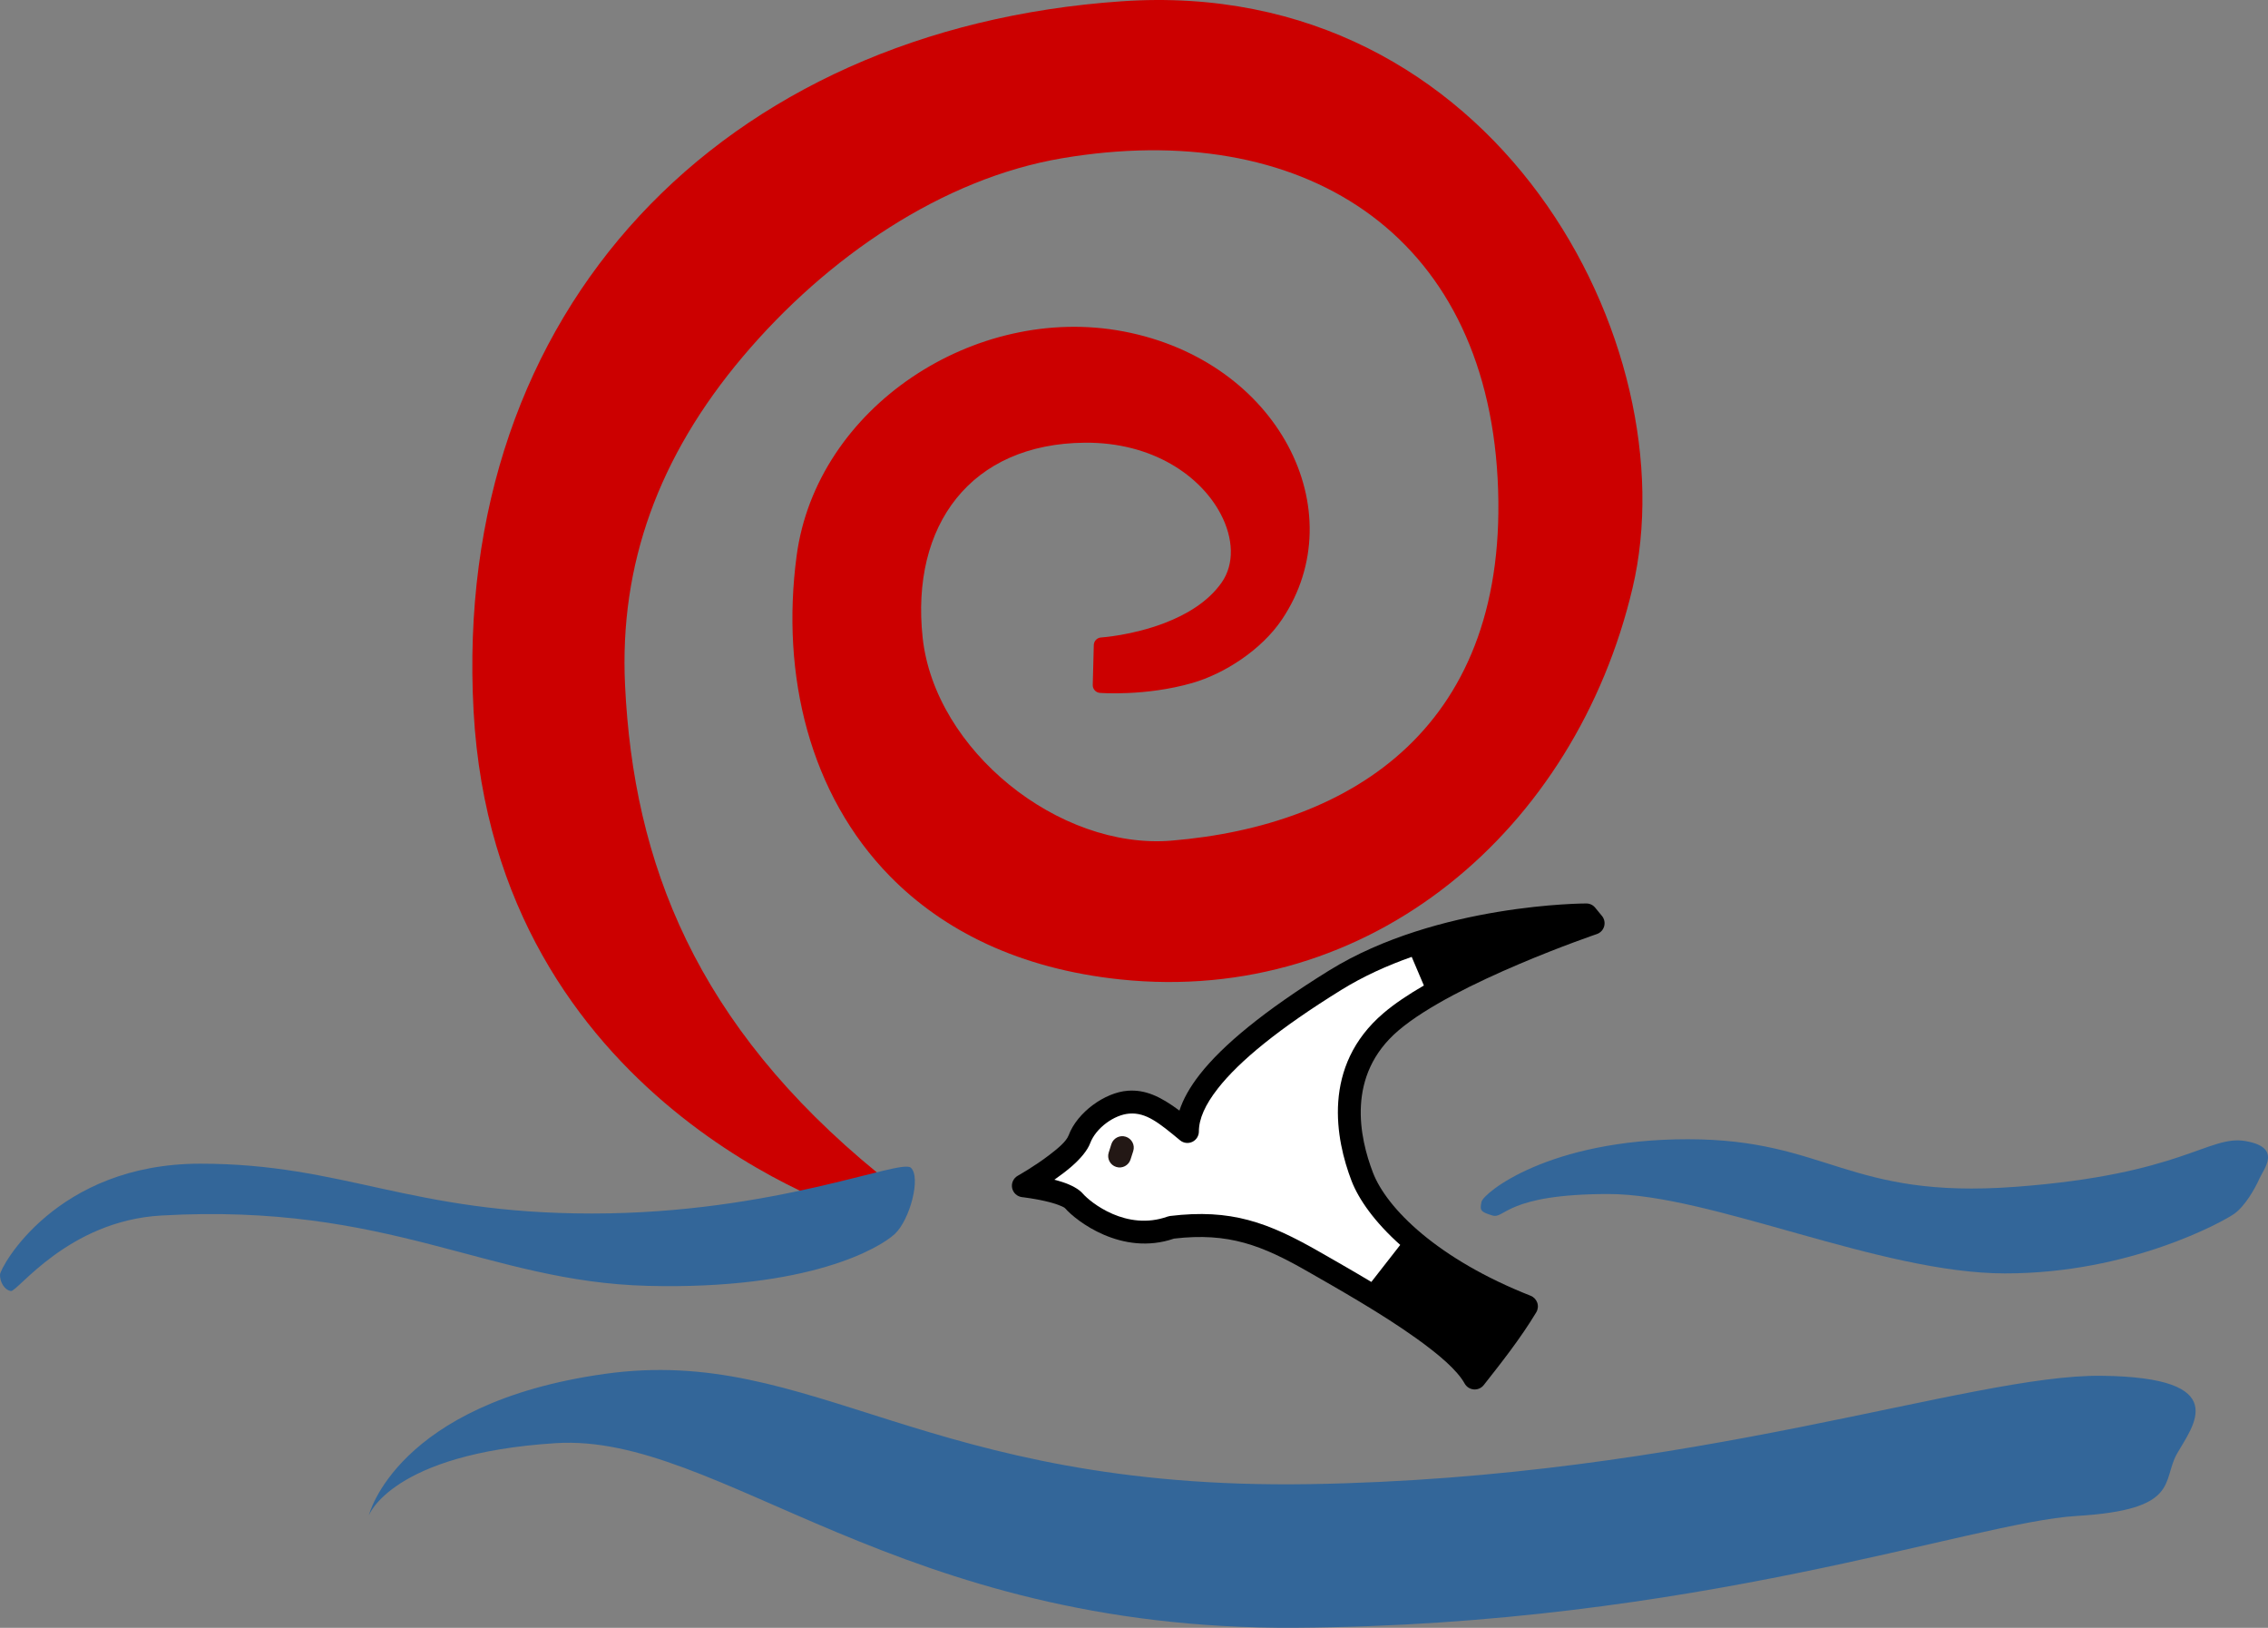 <?xml version="1.0" encoding="UTF-8"?>
<svg id="layer_1" enable-background="new 0 0 5669.3 4067.8" version="1.1" viewBox="0 0 5669.3 4067.8" xml:space="preserve" xmlns="http://www.w3.org/2000/svg">
<rect x="0" y="0" width="5669.3" height="4067.8" fill="#808080" stroke="none"/>
<style type="text/css">
	.st0{fill-rule:evenodd;clip-rule:evenodd;fill:#CC0000;}
	.st1{fill-rule:evenodd;clip-rule:evenodd;fill:#336699;}
	.st2{fill-rule:evenodd;clip-rule:evenodd;}
	.st3{fill-rule:evenodd;clip-rule:evenodd;fill:#FFFFFF;}
	.st4{fill-rule:evenodd;clip-rule:evenodd;fill:#231815;}
</style>

<g id="g269" transform="translate(.023 -1559)">
	<path id="path4" class="st0" d="m2140.3 4592.2s-902.4-274.2-956.5-1255.7c-55.4-1006 622.4-1705.6 1620.1-1774.3 936.7-64.5 1419.6 861.7 1277 1466-142.6 604.2-654.8 1044.1-1281 978.3-251.7-26.5-441.9-121.7-575.4-257.9-200.2-204.3-273.2-501.5-233.2-800.8 49.5-371 446.2-631.3 817.6-560.5 387.2 73.8 576.5 448.8 396.2 718.8-51.5 77.1-145.1 136.9-225.3 159.8-117.5 33.6-230.4 24.6-230.4 24.6-10.3-0.8-18.2-9.6-17.9-19.9l2.6-99.7c0.3-10.1 8.2-18.3 18.2-18.9 0 0 77.8-5 159.2-36.3 52.8-20.3 107.4-51.6 142-100.7 32.9-46.9 29.5-111-1.9-171-49.9-95.6-170.4-180.2-340-178.7-142 1.2-251.1 52.4-320.6 138.7-70 86.8-99.8 208.4-84.7 348.4 30.3 280.9 340.2 530.6 621.9 507.3 453.5-37.6 848.1-286.2 815.4-904.1-16.4-309.1-139.2-534.7-332.7-670.2-194.1-136-458.6-181.2-755.7-131-298.6 50.4-587.6 246.2-798.5 496-210.5 249.3-308.7 519.4-294.3 820.9 21.2 443.5 176.3 847.5 632.6 1220.1 0 0 10 7.7 6.1 21.5-1.8 6.3-10.9 37.6-10.9 37.6-0.8 2.8-2.2 5.3-4.1 7.5l-25.6 28.7c-5 5.5-12.9 7.8-20.2 5.5z"/>
	<g id="g258">
		<path id="path6" class="st1" d="m921.8 5346.3s68-280.8 589.7-354c521.8-73.3 797 291 1761.3 275.5 964.2-15.5 1649.3-274.6 1980.6-270.8 331.4 3.9 227.2 126 188.5 194.5s9.3 140.3-250.9 155.8c-260.2 15.4-953.5 273-1952.6 279.4s-1438.3-487.4-1849.5-461.3-467.1 180.9-467.1 180.9z"/>
		<path id="path8" class="st1" d="M0,4744.1c-0.6,17.9,10.7,38.5,27.2,41.1s142.8-175.4,376-188.7    c572-32.5,813.6,165.6,1216.1,175.8c402.5,10.3,579.4-94.4,617.3-129.6s66.3-142.5,40.1-165.7c-26.2-23.1-340.3,114.5-796.8,114.5    S861,4467,500.4,4467S0.7,4726.2,0,4744.1z"/>
		<path id="path10" class="st1" d="m3703.3 4562.2c4.4-21.1 166-156.3 515.7-156.3s398.5 150 817.7 119c419.2-30.9 483.8-130.4 576.4-114.4 92.5 16 45.5 69.2 34.7 93.9-10.9 24.7-36.3 69.4-63.6 88.3s-259.2 148.5-571.8 148.5-735.6-198.4-991.7-198.4-259.2 63-289.9 53.7c-30.8-9.2-31.9-13.1-27.5-34.3z"/>
	</g>
	<g id="g253">
		<path id="path12" class="st2" d="m2544.1 4497.1s42.2-23.6 79.6-52.4c21.2-16.3 41.8-33.3 47.6-48.8 21.4-57.2 90.5-107.1 147.9-111.2 43.3-3.1 80.7 13.6 129 49.6 9.1-28.1 25.7-58.3 51.1-90.7 56.9-72.5 160.1-158.4 322.9-259.3 271.2-167.9 643-167.6 643-167.6 8.6 0 16.7 3.8 22.1 10.4l17.1 20.8c6 7.3 8 17 5.4 26-2.5 9-9.4 16.3-18.3 19.3 0 0-354.3 120.4-495.7 240.8-132.1 112.5-97 268.7-64 355 34.5 90.1 162.3 216.7 394.2 308 7.9 3.1 13.9 9.5 16.7 17.5 2.7 8 1.8 16.7-2.6 24-39.3 65.2-87.8 126.6-131.3 181.8-5.9 7.5-15.3 11.6-24.8 10.8-9.6-0.8-18.1-6.3-22.8-14.6-19-34.2-65.1-73-120-112.4-87.8-63-198.4-125.3-271.3-167.1-115.7-66.3-198.6-98.7-335.2-82.8-131.2 45-245.7-45.4-271.7-75.2-2.4-2.8-6.8-4.6-11.8-6.7-8.3-3.6-18.2-6.7-28.3-9.3-32.8-8.5-67.9-12.4-67.9-12.4-12.4-1.4-22.5-10.6-25-22.8s3.3-24.6 14.1-30.7z"/>
		<path id="path14" class="st3" d="m3528.8 3950.2c-60.3 21.2-120.5 48.2-176.4 82.8-154.9 96-253.9 176.9-308 245.9-31.9 40.7-47.6 76.1-47.6 107.7 0 11.1-6.5 21.2-16.5 25.9-10.1 4.7-21.9 3.2-30.5-3.9-52.8-43.8-84.8-69.8-126.5-66.8-38.2 2.7-84.1 36.1-98.3 74.2-6.6 17.6-23.9 38.4-46.1 57.7-13.5 11.7-28.7 23.1-43.4 33.4 7 1.8 13.9 3.7 20.5 5.9 22.3 7.3 40.9 17.5 50.3 28.4 20.2 23.2 109.8 94.5 212.2 57.8 2-0.7 4.1-1.2 6.2-1.5 152.8-18.5 245 15.9 373.7 89.6 36.3 20.8 81.9 46.7 129.5 75.2l72.2-92.5c-64-57.2-103.9-113.8-121.8-160.4-39.1-102.1-75.9-286.1 80.3-419.1 27.2-23.2 62-46.4 100.6-68.8l-30.4-71.5z"/>
		<path id="path16" class="st4" d="m2826 4456.4c-4.8 15.1-20.9 23.5-35.9 18.7-15.1-4.7-23.5-20.8-18.7-35.9l6.6-20.9c4.8-15.1 20.9-23.5 36-18.7s23.5 20.8 18.7 35.9l-6.7 20.9z"/>
	</g>
</g>
</svg>
